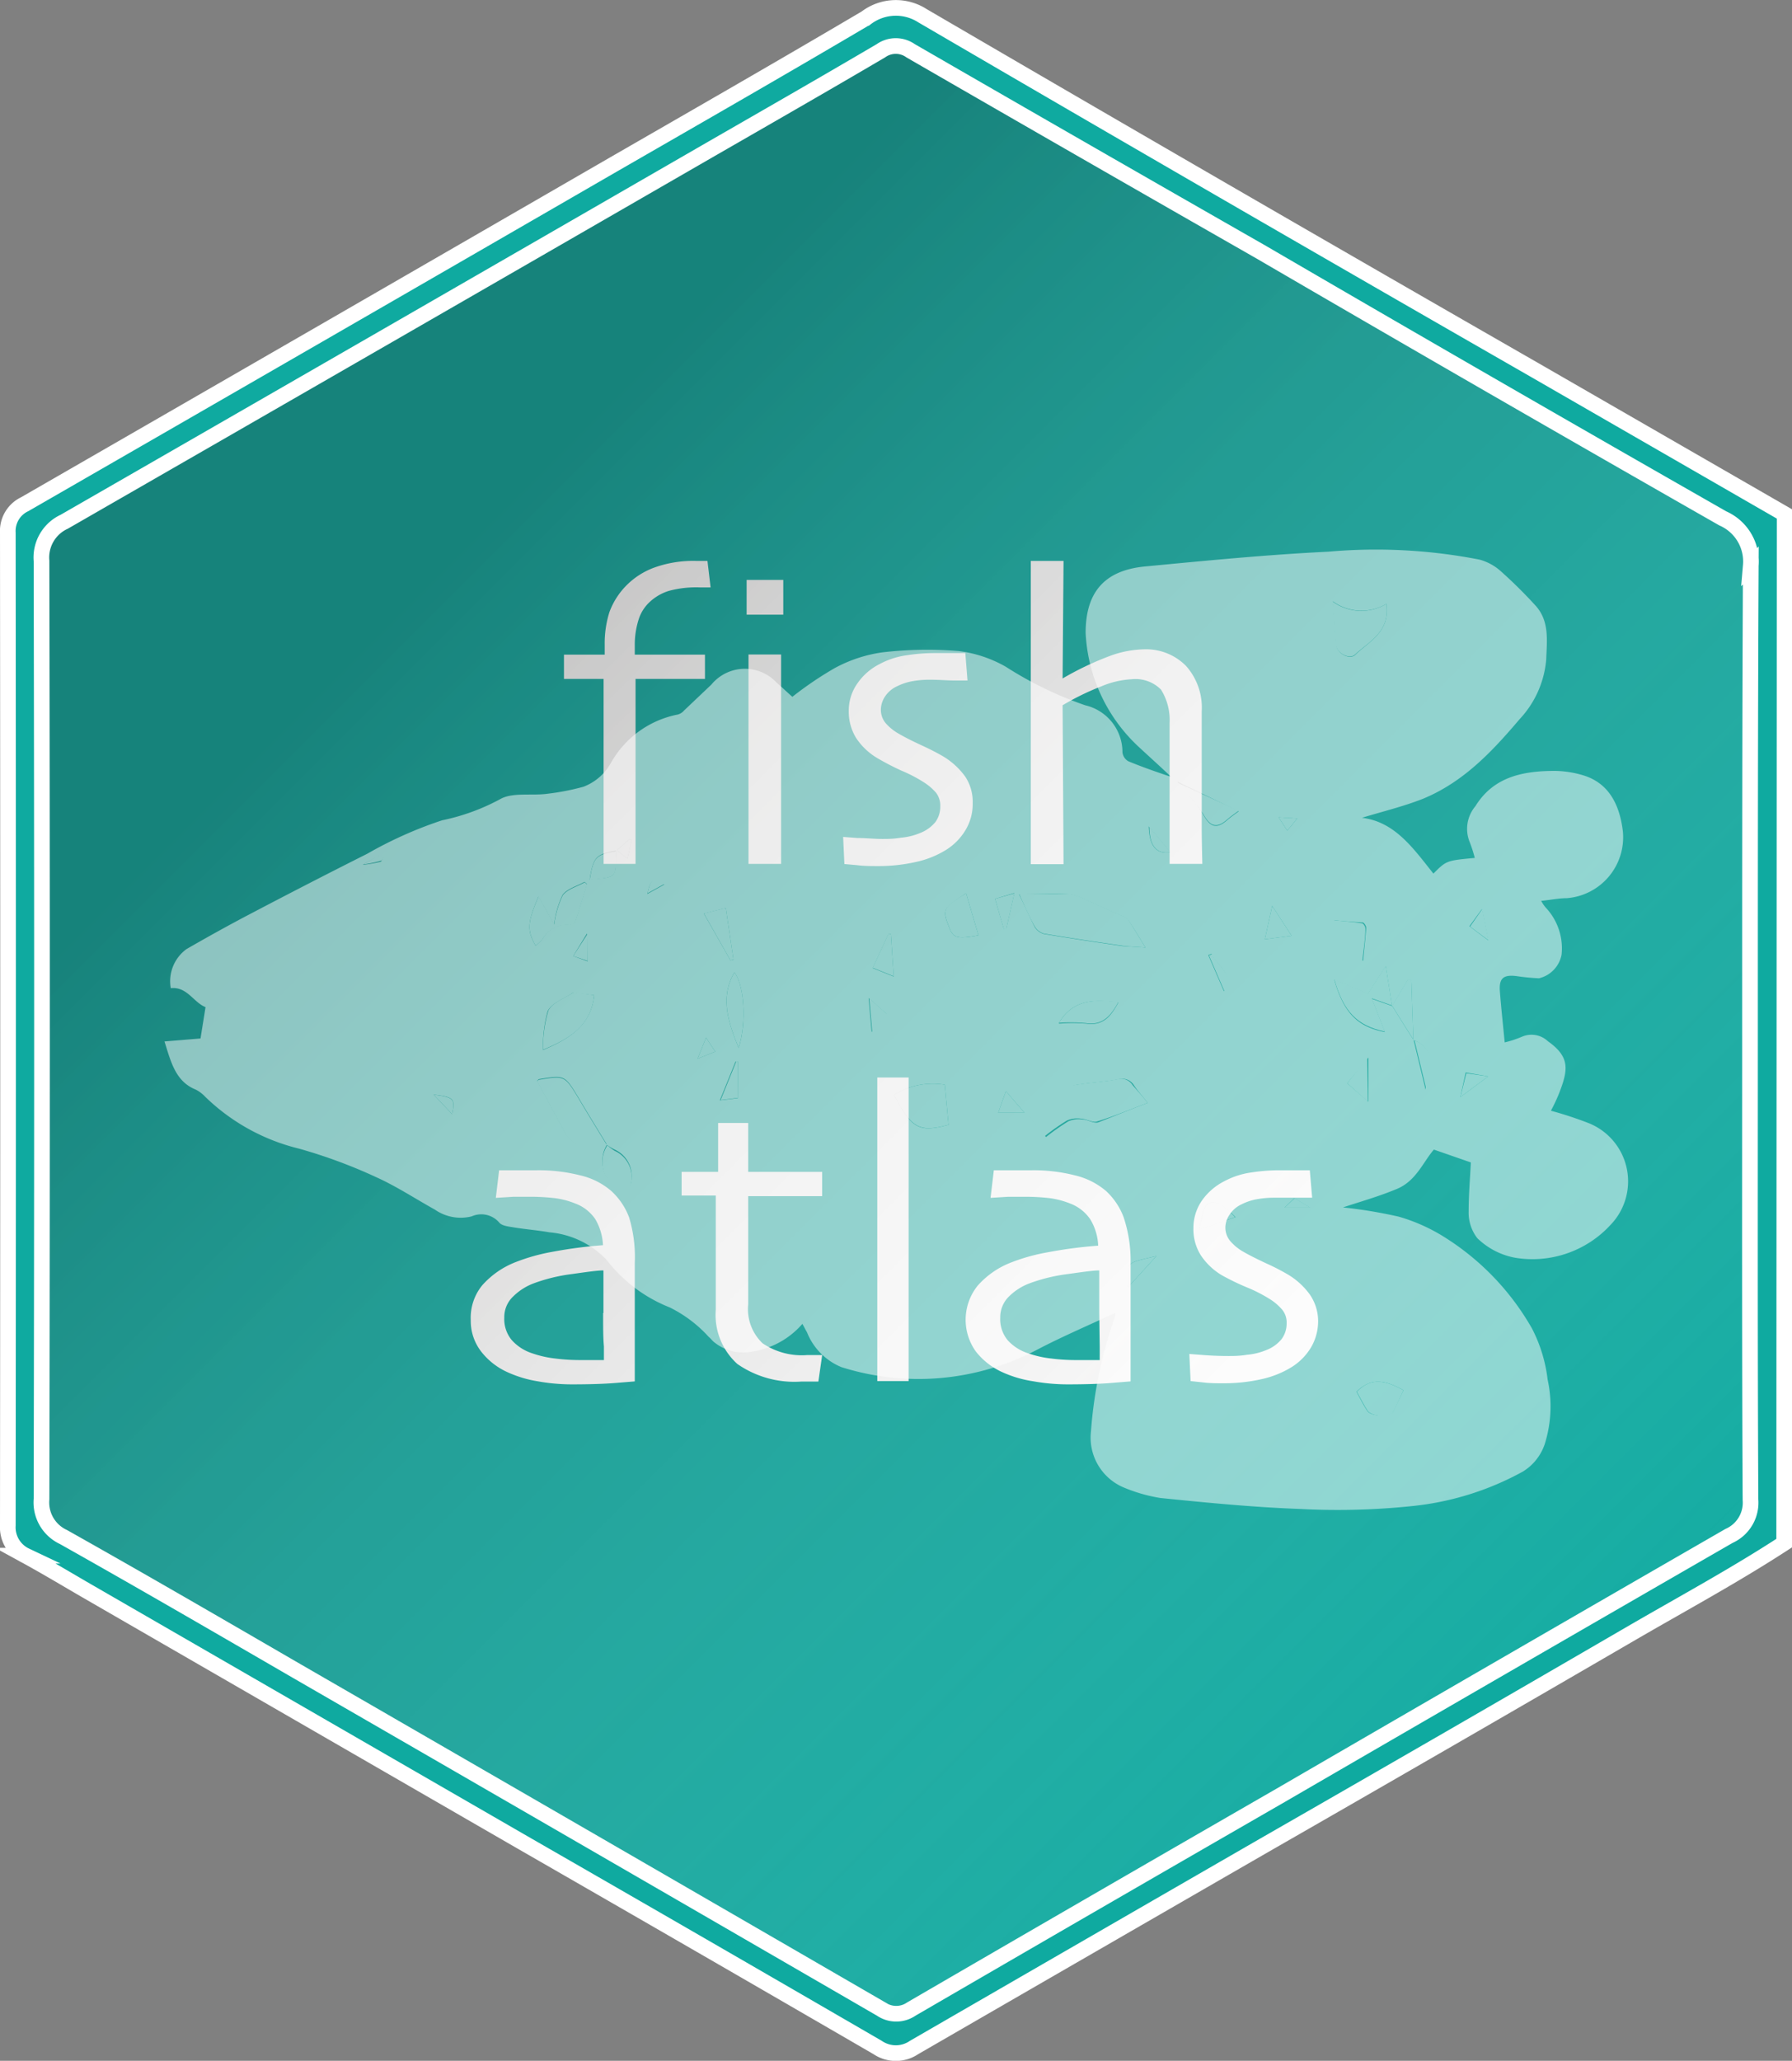 <svg xmlns="http://www.w3.org/2000/svg" xmlns:xlink="http://www.w3.org/1999/xlink" viewBox="0 0 114.39 131.49"><rect x="0" y="0" width="114.39" height="131.49" fill="#808080" stroke="none"/><defs><style>.a{isolation:isolate;}.b,.f{fill:#0faaa0;}.c{fill:#fff;}.d{opacity:0.3;fill:url(#a);}.d,.e{mix-blend-mode:overlay;}.e{opacity:0.5;}.f{stroke:#fff;stroke-miterlimit:10;}</style><linearGradient id="a" x1="1632.4" y1="720.91" x2="1718.11" y2="806.62" gradientTransform="translate(1732.47 829.51) rotate(180)" gradientUnits="userSpaceOnUse"><stop offset="0" stop-color="#fff" stop-opacity="0.1"/><stop offset="0.84" stop-color="#282726"/></linearGradient></defs><title>Asset 47</title><g class="a"><path class="b" d="M58.13,3.27a1.65,1.65,0,0,0-1.91,0c-3.8,2.24-7.63,4.43-11.46,6.63Q24.44,21.63,4.09,33.32a2.52,2.52,0,0,0-1.45,2.5q.06,29.93,0,59.86A2.42,2.42,0,0,0,4,98.09c5,2.82,9.94,5.69,14.9,8.56q18.65,10.77,37.3,21.57a1.7,1.7,0,0,0,1.92,0q11.78-6.84,23.58-13.64,14.3-8.26,28.62-16.5a2.32,2.32,0,0,0,1.37-2.31c0-10,0-19.92,0-29.88s0-19.84,0-29.77a3,3,0,0,0-1.78-3q-14.77-8.43-29.49-17Q69.31,9.74,58.13,3.27Z"/><path class="c" d="M45.36,37.48H44.7a6.7,6.7,0,0,0-2,.22,3.16,3.16,0,0,0-1.28.76,2.58,2.58,0,0,0-.67,1.12,5.33,5.33,0,0,0-.23,1.6v.59h4.48v1.55H40.57c0,2.84,0,5.49,0,7.93s0,3.72,0,3.87H38.53c0-.15,0-1.38,0-3.72s0-5,0-8.08H36V41.77h2.6v-.64a6.63,6.63,0,0,1,.3-2.07A4.74,4.74,0,0,1,40,37.34a4.85,4.85,0,0,1,1.75-1.12,7.33,7.33,0,0,1,2.69-.43h.72Z"/><path class="c" d="M50,39.22H47.66V37H50Zm-.12,15.9H47.78c0-.15,0-1,0-2.6s0-2.91,0-3.94v-3c0-1.09,0-2.36,0-3.82h2.08c0,1.27,0,2.45,0,3.56s0,2.08,0,2.94c0,2,0,3.69,0,4.93S49.86,55.08,49.86,55.12Z"/><path class="c" d="M62.09,51.25A3.2,3.2,0,0,1,61.61,53a3.77,3.77,0,0,1-1.24,1.24,6.11,6.11,0,0,1-1.91.76,10.81,10.81,0,0,1-2.44.26c-.43,0-.87,0-1.34-.06l-.78-.07-.08-1.73.92.07c.53,0,1.06.06,1.58.06.31,0,.71,0,1.19-.08a4.06,4.06,0,0,0,1.2-.29,2.37,2.37,0,0,0,1-.71,1.65,1.65,0,0,0,.31-1,1.33,1.33,0,0,0-.27-.87,3.47,3.47,0,0,0-.77-.66,9.3,9.3,0,0,0-1.44-.75A16.9,16.9,0,0,1,56,48.37a4.17,4.17,0,0,1-1.35-1.28,3.19,3.19,0,0,1-.47-1.72,3,3,0,0,1,.54-1.75,3.79,3.79,0,0,1,1.43-1.25,5.12,5.12,0,0,1,1.72-.56,11.63,11.63,0,0,1,1.83-.14l1.32,0,.6,0,.14,1.75c-.06,0-.33,0-.81,0s-1-.05-1.58-.05a6.26,6.26,0,0,0-1.16.1,3.62,3.62,0,0,0-.93.31,1.83,1.83,0,0,0-.81.7,1.54,1.54,0,0,0-.24.79,1.32,1.32,0,0,0,.34.91,3.18,3.18,0,0,0,.81.64c.36.21.85.46,1.48.75s1.07.53,1.36.7a4.76,4.76,0,0,1,1.4,1.29A2.9,2.9,0,0,1,62.09,51.25Z"/><path class="c" d="M76.75,55.12H74.66c0-.27,0-1.06,0-2.38s0-2.2,0-2.62,0-1.13,0-2,0-1.54,0-2A3.65,3.65,0,0,0,74.11,44a2.29,2.29,0,0,0-1.87-.66,5.68,5.68,0,0,0-1.93.45A16.25,16.25,0,0,0,67.83,45l.06,10.14H65.8c0-.35,0-1.73,0-4.15s0-4.42,0-6c0-1,0-2.3,0-3.86s0-3.33,0-5.34h2.09l-.06,7.5h0a19.48,19.48,0,0,1,3.08-1.46A6.66,6.66,0,0,1,73,41.43a3.59,3.59,0,0,1,2.71,1.06,4,4,0,0,1,1,2.91c0,1.11,0,2.06,0,2.87s0,1.45,0,1.95q0,1.2,0,2.76C76.72,54,76.74,54.73,76.75,55.12Z"/><path class="c" d="M40.52,80.6c0,2.18,0,4,0,5.33s0,2.11,0,2.21l-1.22.1c-.73.06-1.67.09-2.83.09a12.34,12.34,0,0,1-2.17-.2,7.53,7.53,0,0,1-1.89-.57,4.43,4.43,0,0,1-1.7-1.33,3.19,3.19,0,0,1-.66-2A3.27,3.27,0,0,1,30.79,82a5.52,5.52,0,0,1,2.15-1.48,12.27,12.27,0,0,1,2.28-.64,29.38,29.38,0,0,1,3.27-.43A3.59,3.59,0,0,0,38,77.79a2.66,2.66,0,0,0-1.28-1,5.28,5.28,0,0,0-1.29-.34,13.38,13.38,0,0,0-1.66-.09c-.39,0-.73,0-1,0l-1.12.07.21-1.76.78,0c.39,0,.93,0,1.6,0a10.73,10.73,0,0,1,2.78.32,4.64,4.64,0,0,1,2,1,4.36,4.36,0,0,1,1.14,1.69A8.76,8.76,0,0,1,40.52,80.6Zm-2,3.18V82.64c0-.45,0-1,0-1.58-.39,0-1.07.1-2,.23a11,11,0,0,0-2.44.59,3.7,3.7,0,0,0-1.31.83,1.81,1.81,0,0,0-.58,1.37,2.09,2.09,0,0,0,.49,1.44,3,3,0,0,0,1.33.84,6.67,6.67,0,0,0,1.43.32,12.66,12.66,0,0,0,1.66.1h.64l.81,0v-.87C38.5,85.36,38.5,84.66,38.5,83.78Z"/><path class="c" d="M52.48,86.48l-.24,1.67-.46,0h-.62a6.37,6.37,0,0,1-4.09-1.12,4.21,4.21,0,0,1-1.38-3.46c0-1,0-2,0-3.14s0-2.5,0-4.15H43.51V74.77h2.33V71.65h1.92v3.12h4.72v1.55H47.76c0,.18,0,.73,0,1.64s0,1.59,0,2v3.27a3,3,0,0,0,.92,2.48,4.46,4.46,0,0,0,2.85.75h1Z"/><path class="c" d="M58,88.12H56c0-.11,0-1.4,0-3.86s0-4.51,0-6.14c0-1,0-2.36,0-4s0-3.39,0-5.37H58c0,1.35,0,2.92,0,4.7s0,3.28,0,4.5c0,2.66,0,5,0,7S58,88,58,88.12Z"/><path class="c" d="M72.17,80.6c0,2.18,0,4,0,5.33s0,2.11,0,2.21l-1.23.1q-1.1.09-2.82.09a12.45,12.45,0,0,1-2.18-.2A7.32,7.32,0,0,1,64,87.56a4.47,4.47,0,0,1-1.71-1.33,3.47,3.47,0,0,1,.12-4.2,5.48,5.48,0,0,1,2.14-1.48,12.18,12.18,0,0,1,2.29-.64,28.87,28.87,0,0,1,3.26-.43,3.48,3.48,0,0,0-.51-1.69,2.71,2.71,0,0,0-1.28-1,5.54,5.54,0,0,0-1.29-.34,13.49,13.49,0,0,0-1.66-.09c-.4,0-.74,0-1,0l-1.13.07.21-1.76.78,0c.4,0,.93,0,1.61,0a10.65,10.65,0,0,1,2.77.32,4.73,4.73,0,0,1,2,1,4.34,4.34,0,0,1,1.13,1.69A8.76,8.76,0,0,1,72.17,80.6Zm-2,3.18V82.64c0-.45,0-1,0-1.58-.39,0-1.06.1-2,.23a11,11,0,0,0-2.44.59,3.7,3.7,0,0,0-1.31.83,1.84,1.84,0,0,0-.57,1.37,2.09,2.09,0,0,0,.48,1.44,3,3,0,0,0,1.34.84,6.54,6.54,0,0,0,1.43.32,12.4,12.4,0,0,0,1.65.1h.65l.8,0c0-.06,0-.35,0-.87Z"/><path class="c" d="M84.14,84.25A3.29,3.29,0,0,1,83.67,86a3.77,3.77,0,0,1-1.24,1.24,6.2,6.2,0,0,1-1.91.76,10.87,10.87,0,0,1-2.44.26c-.43,0-.88,0-1.34-.06L76,88.12l-.08-1.73.91.07q.79.06,1.59.06c.31,0,.7,0,1.19-.08a4.06,4.06,0,0,0,1.2-.29,2.33,2.33,0,0,0,1-.71,1.65,1.65,0,0,0,.32-1,1.28,1.28,0,0,0-.28-.87,3.4,3.4,0,0,0-.76-.66,9.47,9.47,0,0,0-1.45-.75A15.4,15.4,0,0,1,78,81.37a4.17,4.17,0,0,1-1.35-1.28,3.11,3.11,0,0,1-.47-1.72,3.06,3.06,0,0,1,.53-1.75,3.89,3.89,0,0,1,1.44-1.25,5.12,5.12,0,0,1,1.72-.56,11.63,11.63,0,0,1,1.83-.14l1.32,0,.59,0,.15,1.75c-.06,0-.33,0-.81,0s-1,0-1.58,0a6.19,6.19,0,0,0-1.16.1,3.5,3.5,0,0,0-.93.31,1.83,1.83,0,0,0-.81.7,1.46,1.46,0,0,0-.25.79,1.33,1.33,0,0,0,.35.91,3.13,3.13,0,0,0,.8.64c.36.21.86.46,1.48.75a14.12,14.12,0,0,1,1.36.7,4.68,4.68,0,0,1,1.41,1.29A3,3,0,0,1,84.14,84.25Z"/><path class="d" d="M56.26,128.22a1.67,1.67,0,0,0,1.91,0c3.8-2.23,7.63-4.42,11.46-6.62Q90,109.87,110.29,98.16a2.5,2.5,0,0,0,1.46-2.49q-.06-29.92,0-59.86a2.42,2.42,0,0,0-1.4-2.42c-5-2.81-9.94-5.69-14.9-8.55Q76.8,14.05,58.15,3.26a1.7,1.7,0,0,0-1.92,0Q44.44,10.12,32.65,16.92,18.36,25.17,4,33.41a2.34,2.34,0,0,0-1.37,2.32c0,10,0,19.92,0,29.88s0,19.84,0,29.76a3,3,0,0,0,1.78,3c9.85,5.62,19.66,11.3,29.49,17Q45.09,121.76,56.26,128.22Z"/><g class="e"><path class="c" d="M10.5,66.45l2.3-.19.32-2c-.77-.3-1.17-1.32-2.22-1.21a2.54,2.54,0,0,1,1-2.49C13.29,59.76,14.66,59,16,58.3q3.71-1.95,7.45-3.83a26,26,0,0,1,4.77-2.13A13.53,13.53,0,0,0,31.91,51c.78-.46,2-.22,3-.35a15.46,15.46,0,0,0,2.33-.45A3.36,3.36,0,0,0,39,48.67a6.27,6.27,0,0,1,4.27-3.08.79.79,0,0,0,.39-.25l1.75-1.66a2.77,2.77,0,0,1,4.17-.12c.33.28.64.59,1,.9a22.5,22.5,0,0,1,2.7-1.83,9,9,0,0,1,3-1,24.51,24.51,0,0,1,4.92-.09,8.07,8.07,0,0,1,3,1A23.8,23.8,0,0,0,69.27,45a3.07,3.07,0,0,1,2.38,3,.76.76,0,0,0,.37.57c.89.37,1.82.69,2.74,1-.65-.62-1.32-1.22-2-1.85a10.62,10.62,0,0,1-3.46-7.34c0-2.58,1.19-4,3.83-4.24,3.88-.37,7.77-.75,11.67-.94a34.44,34.44,0,0,1,9.66.51,3.36,3.36,0,0,1,1.3.7A29.87,29.87,0,0,1,98,38.62c.93,1,.74,2.28.7,3.47A6.34,6.34,0,0,1,97,45.89c-1.75,2.06-3.57,4-6.15,5.07-1.29.51-2.65.83-3.91,1.22,2.12.25,3.31,2,4.56,3.56.83-.83.83-.83,2.64-1a8.24,8.24,0,0,0-.32-1,2.24,2.24,0,0,1,.36-2.3c1.11-1.8,2.87-2.21,4.78-2.25a6.55,6.55,0,0,1,2.2.31c1.65.55,2.24,2,2.43,3.51a3.9,3.9,0,0,1-3.59,4.3c-.51,0-1,.11-1.62.17a2.21,2.21,0,0,0,.3.44,3.79,3.79,0,0,1,1,3,1.92,1.92,0,0,1-1.44,1.5,14,14,0,0,1-1.44-.14c-.82-.1-1.11.13-1.06.93.08,1.07.2,2.14.31,3.3a6.76,6.76,0,0,0,1.1-.36,1.52,1.52,0,0,1,1.65.28c1.41,1,1.32,1.79.73,3.31A10.71,10.71,0,0,1,99,70.87a24.55,24.55,0,0,1,2.38.78,4,4,0,0,1,1.43,6.5,6.77,6.77,0,0,1-6.1,2.1A4.68,4.68,0,0,1,94.3,79a2.66,2.66,0,0,1-.55-1.71c0-1.06.09-2.13.14-3.12l-2.36-.82c-.68.78-1.13,2-2.36,2.51s-2.31.8-3.44,1.18a30.38,30.38,0,0,1,3.56.59,11.38,11.38,0,0,1,3,1.36,16.52,16.52,0,0,1,5.5,5.77,9.48,9.48,0,0,1,1,3.26,8,8,0,0,1-.19,4.14A3.28,3.28,0,0,1,97.2,93.9a18.54,18.54,0,0,1-7,2.19,45.66,45.66,0,0,1-7.21.19c-3-.11-5.95-.4-8.92-.7a10.21,10.21,0,0,1-2.43-.71,3.45,3.45,0,0,1-2-3.53A28,28,0,0,1,71.18,84a.8.8,0,0,0,0-.23c-1.68.79-3.36,1.5-5,2.36a16.31,16.31,0,0,1-12.47,1.1A4,4,0,0,1,51.51,85c-.09-.15-.16-.3-.29-.53A5.3,5.3,0,0,1,48,86.24a2.94,2.94,0,0,1-2.36-.56c-.15-.1-.26-.27-.4-.38a8.34,8.34,0,0,0-2.49-1.88,9.44,9.44,0,0,1-4-3,5.69,5.69,0,0,0-3.67-1.79c-.74-.13-1.5-.19-2.25-.31-.33-.06-.76-.09-.95-.3a1.51,1.51,0,0,0-1.77-.41,2.88,2.88,0,0,1-2.35-.43c-1.26-.7-2.47-1.5-3.79-2.09a32.84,32.84,0,0,0-4.88-1.8,13,13,0,0,1-6-3.32,2.15,2.15,0,0,0-.6-.45C11.2,69,10.91,67.75,10.5,66.45Zm79.72-.09-.13-3.82-.23,0-1,1.67-.4-2.56-1.14,1.77-2.15-.91c.6,2.08,1.45,3,3.23,3.34l-.83-2.12,1.3.46c.46.73.91,1.46,1.37,2.18L91,69.52a7.28,7.28,0,0,1,.17-.9A1.62,1.62,0,0,0,90.22,66.36Zm-51.46,6.7c-.61-1-1.23-2-1.82-3-.89-1.47-.88-1.48-2.56-1.2,0,0-.05.06-.09.1l1.85,3.42a2.18,2.18,0,0,0,.33.35c.69.73,1.51.37,2.3.27a2,2,0,0,0,.51,2.71,1.17,1.17,0,0,0,.85,0c.1,0,.2-.35.19-.54a1.85,1.85,0,0,0-1.08-1.82A2.8,2.8,0,0,1,38.76,73.06Zm34.36-12.6c-.44-.71-.76-1.26-1.12-1.78a1.31,1.31,0,0,0-.52-.29l-2-.89a4.06,4.06,0,0,0-1.2-.44c-1-.06-2.06,0-3.23,0,.39.79.68,1.46,1,2.09a1,1,0,0,0,.58.44c1.67.28,3.34.53,5,.77C72.07,60.4,72.5,60.41,73.12,60.46Zm.14,9.91c-.33-.43-.64-.76-.88-1.13a.87.87,0,0,0-1-.37c-.85.16-1.72.2-2.57.34a1.15,1.15,0,0,0-.73.35,2.77,2.77,0,0,1-1.88,1.35,2.66,2.66,0,0,0-.52.25l1.09,1.39a14,14,0,0,1,1.42-1,1.66,1.66,0,0,1,.92-.12c.32,0,.69.27,1,.18C71.09,71.23,72.12,70.8,73.26,70.37ZM88.5,38.53a3.12,3.12,0,0,1-3.42-.16c.09,1.07.15,1.93.23,2.79,0,.5.86,1,1.22.6C87.42,40.91,88.74,40.32,88.5,38.53ZM57.07,69.86c1.12,2.18,1.61,2.41,3.48,1.91l-.24-2.56A4.65,4.65,0,0,0,57.07,69.86ZM37.93,63.5l-1-.12c-.14,0-.32-.09-.41,0-.55.36-1.32.63-1.56,1.14A8.57,8.57,0,0,0,34.66,67C36.31,66.29,37.72,65.47,37.93,63.5Zm-3.74-3.16a3.51,3.51,0,0,0,.44-.42A1.74,1.74,0,0,1,36.34,59a.46.46,0,0,0,.38-.21c.26-.79.5-1.6.74-2.39l-.15-.13c-.48.27-1.1.43-1.4.83A6.1,6.1,0,0,0,35.37,59l-1-1.79C33.66,58.88,33.63,59.36,34.19,60.34ZM89.59,88.7c-1.07-.58-2-.89-3,.1.22.4.43.83.69,1.22s1.48.37,1.64.06S89.36,89.18,89.59,88.7ZM61.67,57c-1.51,1-1.54,1-1.05,2.25.24.6.53.67,1.84.43Zm5.93,8.31a10.9,10.9,0,0,1,1.72,0c1.11.17,1.61-.49,2.07-1.35C69.91,63.78,68.52,63.72,67.6,65.26ZM47.15,66.87c.52-1.64.36-4-.27-4.83C45.94,63.65,46.49,65.22,47.15,66.87Zm28-17,.47.56A9.47,9.47,0,0,1,76.82,52c.42.76.83.92,1.49.35.28-.24.58-.45.76-.58Zm10,8.79c.44,1.1.58,2.22,1.86,2.64.07-.71.15-1.41.2-2.1,0-.11-.13-.33-.22-.34C86.36,58.82,85.78,58.78,85.1,58.71ZM46.63,61.28l.19-.05-.49-3.29-1.4.35Zm-7.31-7c-1.29.23-1.44.4-1.68,1.84C39.43,55.94,39.28,56.07,39.32,54.31ZM56.87,59.6l-.16,0-1,2.17,1.34.54Zm22,18.06A8.71,8.71,0,0,0,78,76.9a1.07,1.07,0,0,0-.69-.18.68.68,0,0,0-.44.39c-.15.43-.22.89-.33,1.34Zm8.48-7.36V67.48L86,69.12ZM82.45,59.71,81.21,57.8l-.47,2.13ZM63.52,57.35l.56,1.93h.15l.52-2.3ZM47.11,67.74l-.16,0-1,2.47,1.15-.14Zm26.71,12.4c-2.14.52-1.69.26-1.82,2ZM65.4,71l-1.19-1.38L63.72,71ZM95,68.68l-1.44-.25L93.22,70Zm-39.55-5,.19,2.17.94-1.17Zm22.68-.43c.66-1.2-.49-1.61-.79-2.39l-.21.08Zm15.67-4.15L95,60l-.4-2Zm-56.33.46L36.59,61l.92.34Zm37.22-5.2-1.36-1.63C73.37,54,73.81,54.52,74.73,54.38ZM27.68,69.84l1.18,1.25C29.06,70.11,29,70,27.68,69.84Zm16.85-2.29,1.13-.45-.59-.89ZM40.32,53.61l-.12-.08-.82.72.67.54Zm1,3.43,1.08-.6C41.63,56.06,41.54,56.11,41.33,57ZM82,77.05h1.62l-1-.6ZM82.17,53l.64-.78-1.19-.07Zm-59,2.18a9.31,9.31,0,0,0,1.1-.19c.1,0,.14-.22.21-.33-.12,0-.26-.1-.35,0A10.15,10.15,0,0,0,23.19,55.16Z"/><path class="c" d="M73.12,60.46c-.62-.05-1.05-.06-1.48-.12-1.67-.24-3.34-.49-5-.77a1,1,0,0,1-.58-.44c-.36-.63-.65-1.3-1-2.09,1.17,0,2.2,0,3.23,0a4.06,4.06,0,0,1,1.2.44l2,.89a1.31,1.31,0,0,1,.52.29C72.36,59.2,72.68,59.75,73.12,60.46Z"/><path class="c" d="M73.26,70.37c-1.14.43-2.17.86-3.24,1.19-.27.09-.64-.16-1-.18a1.66,1.66,0,0,0-.92.12,14,14,0,0,0-1.42,1l-1.09-1.39a2.66,2.66,0,0,1,.52-.25A2.77,2.77,0,0,0,68,69.56a1.15,1.15,0,0,1,.73-.35c.85-.14,1.72-.18,2.57-.34a.87.87,0,0,1,1,.37C72.62,69.61,72.93,69.94,73.26,70.37Z"/><path class="c" d="M38.78,73.05c-.8.1-1.62.46-2.31-.27a2.18,2.18,0,0,1-.33-.35L34.29,69s.06-.1.09-.1c1.68-.28,1.67-.27,2.56,1.2.59,1,1.21,2,1.82,3Z"/><path class="c" d="M88.5,38.53c.24,1.79-1.08,2.38-2,3.23-.36.35-1.18-.1-1.22-.6-.08-.86-.14-1.72-.23-2.79A3.12,3.12,0,0,0,88.5,38.53Z"/><path class="c" d="M57.07,69.86a4.65,4.65,0,0,1,3.24-.65l.24,2.56C58.68,72.27,58.19,72,57.07,69.86Z"/><path class="c" d="M37.93,63.5c-.21,2-1.62,2.79-3.27,3.48A8.57,8.57,0,0,1,35,64.49c.24-.51,1-.78,1.56-1.14.09-.06.27,0,.41,0Z"/><path class="c" d="M88.87,64.16l-1.3-.46.83,2.12c-1.78-.38-2.63-1.26-3.23-3.34l2.15.91,1.14-1.77.4,2.56Z"/><path class="c" d="M34.19,60.34c-.56-1-.53-1.46.19-3.15l1,1.79a6.1,6.1,0,0,1,.54-1.85c.3-.4.92-.56,1.4-.83l.15.13c-.24.79-.48,1.6-.74,2.39a.46.46,0,0,1-.38.21,1.74,1.74,0,0,0-1.71.89A3.51,3.51,0,0,1,34.19,60.34Z"/><path class="c" d="M89.59,88.7c-.23.48-.42.94-.65,1.38s-1.42.27-1.64-.06-.47-.82-.69-1.22C87.56,87.81,88.52,88.12,89.59,88.7Z"/><path class="c" d="M61.67,57l.79,2.68c-1.31.24-1.6.17-1.84-.43C60.13,58,60.16,57.92,61.67,57Z"/><path class="c" d="M67.6,65.26c.92-1.54,2.31-1.48,3.79-1.33-.46.86-1,1.52-2.07,1.35A10.9,10.9,0,0,0,67.6,65.26Z"/><path class="c" d="M38.76,73.06a2.8,2.8,0,0,0,.48.37,1.85,1.85,0,0,1,1.08,1.82c0,.19-.09.52-.19.54a1.17,1.17,0,0,1-.85,0,2,2,0,0,1-.51-2.71Z"/><path class="c" d="M47.15,66.87c-.66-1.65-1.21-3.22-.27-4.83C47.51,62.84,47.67,65.23,47.15,66.87Z"/><path class="c" d="M75.12,49.92l3.95,1.81c-.18.13-.48.34-.76.58-.66.57-1.07.41-1.49-.35a9.47,9.47,0,0,0-1.23-1.48Z"/><path class="c" d="M85.1,58.71c.68.07,1.26.11,1.84.2.09,0,.23.23.22.34,0,.69-.13,1.39-.2,2.1C85.68,60.93,85.54,59.81,85.1,58.71Z"/><path class="c" d="M46.63,61.28l-1.7-3,1.4-.35.49,3.29Z"/><path class="c" d="M88.86,64.18l1-1.67.23,0,.13,3.82,0,0c-.46-.72-.91-1.45-1.37-2.18Z"/><path class="c" d="M39.32,54.31c0,1.76.11,1.63-1.68,1.84C37.88,54.71,38,54.54,39.32,54.31Z"/><path class="c" d="M56.87,59.6l.18,2.69-1.34-.54,1-2.17Z"/><path class="c" d="M78.84,77.66l-2.29.79c.11-.45.18-.91.33-1.34a.68.68,0,0,1,.44-.39,1.07,1.07,0,0,1,.69.18A8.71,8.71,0,0,1,78.84,77.66Z"/><path class="c" d="M87.32,70.3,86,69.12l1.28-1.64Z"/><path class="c" d="M82.45,59.71l-1.71.22.47-2.13Z"/><path class="c" d="M90.22,66.36a1.62,1.62,0,0,1,1,2.26,7.28,7.28,0,0,0-.17.9l-.77-3.18Z"/><path class="c" d="M63.52,57.35,64.75,57l-.52,2.3h-.15Z"/><path class="c" d="M47.11,67.74v2.31L46,70.19l1-2.47Z"/><path class="c" d="M73.82,80.14l-1.82,2C72.13,80.4,71.68,80.66,73.82,80.14Z"/><path class="c" d="M65.4,71H63.72l.49-1.38Z"/><path class="c" d="M95,68.68,93.22,70l.38-1.52Z"/><path class="c" d="M55.49,63.7l1.13,1-.94,1.17Z"/><path class="c" d="M78.17,63.27l-1-2.31.21-.08C77.68,61.66,78.83,62.07,78.17,63.27Z"/><path class="c" d="M93.84,59.12,94.62,58l.4,2Z"/><path class="c" d="M37.51,59.58v1.73L36.59,61Z"/><path class="c" d="M74.73,54.38c-.92.14-1.36-.42-1.36-1.63Z"/><path class="c" d="M27.68,69.84c1.3.18,1.38.27,1.18,1.25Z"/><path class="c" d="M44.53,67.55l.54-1.34.59.89Z"/><path class="c" d="M40.32,53.61l-.27,1.18-.67-.54.82-.72Z"/><path class="c" d="M41.33,57c.21-.93.3-1,1.08-.6Z"/><path class="c" d="M82,77.05l.64-.6,1,.6Z"/><path class="c" d="M82.17,53l-.55-.85,1.19.07Z"/><path class="c" d="M23.19,55.16a10.15,10.15,0,0,1,1-.57c.09-.05.23,0,.35,0-.07.11-.11.3-.21.33A9.31,9.31,0,0,1,23.19,55.16Z"/></g><path class="f" d="M113.89,98.46c-3.07,2-6.33,3.77-9.51,5.61q-11.82,6.87-23.68,13.67-11.17,6.44-22.35,12.9a2.07,2.07,0,0,1-2.33,0q-11.31-6.56-22.64-13.07L5.81,101.66c-1.39-.8-2.76-1.63-4.17-2.4A2,2,0,0,1,.5,97.33Q.53,65.66.5,34a1.89,1.89,0,0,1,1.08-1.83Q20.36,21.36,39.1,10.53c5.4-3.11,10.81-6.21,16.18-9.38A3.14,3.14,0,0,1,58.88,1Q78.4,12.39,98,23.63l15.92,9.17Zm-2.18-32.61c0-9.92,0-19.84.05-29.77a3,3,0,0,0-1.78-3q-14.78-8.43-29.49-17Q69.32,9.7,58.13,3.24a1.64,1.64,0,0,0-1.9,0c-3.81,2.24-7.64,4.43-11.46,6.63Q24.44,21.6,4.1,33.29a2.51,2.51,0,0,0-1.45,2.5q.06,29.93,0,59.86a2.43,2.43,0,0,0,1.4,2.42c5,2.81,9.94,5.68,14.89,8.55q18.66,10.77,37.31,21.57a1.7,1.7,0,0,0,1.92,0q11.77-6.84,23.58-13.64Q96,106.28,110.37,98a2.32,2.32,0,0,0,1.37-2.31C111.69,85.77,111.71,75.81,111.71,65.85Z"/></g></svg>